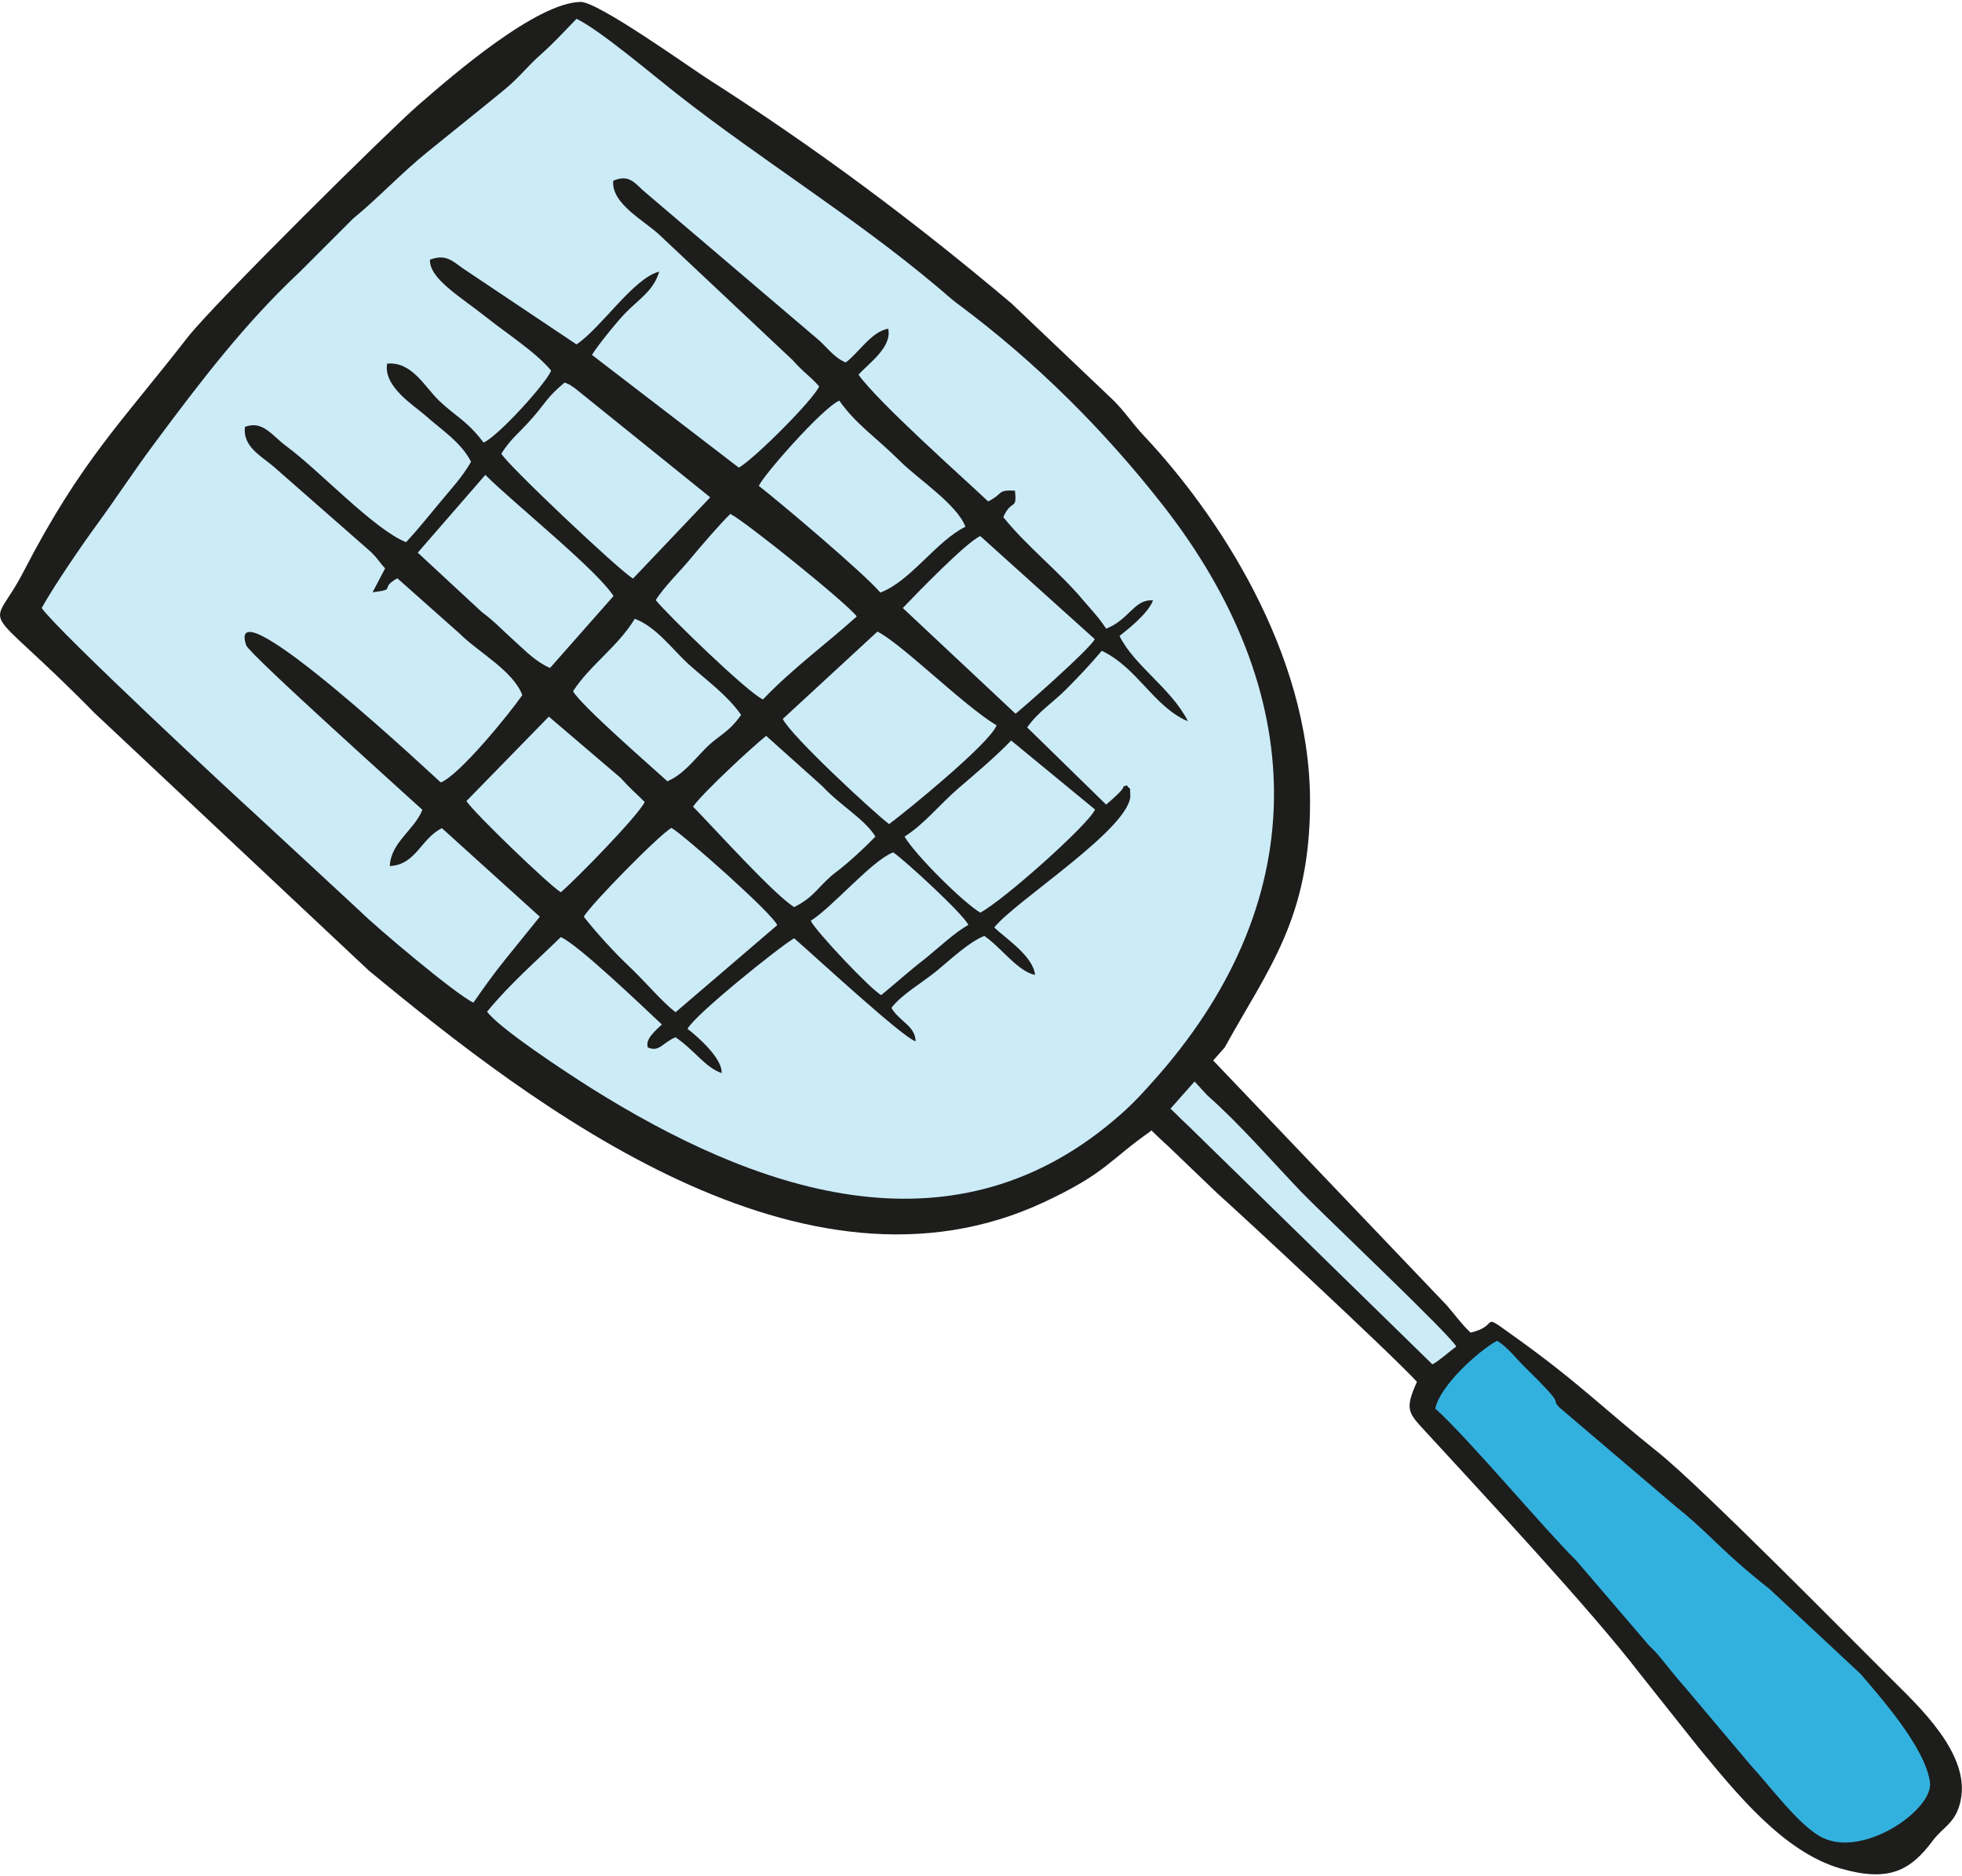 <?xml version="1.0" encoding="UTF-8"?>
<!DOCTYPE svg PUBLIC "-//W3C//DTD SVG 1.1//EN" "http://www.w3.org/Graphics/SVG/1.1/DTD/svg11.dtd">
<!-- Creator: CorelDRAW 2020 (64 Bit) -->
<svg xmlns="http://www.w3.org/2000/svg" xml:space="preserve" width="69px" height="66px" version="1.1" style="shape-rendering:geometricPrecision; text-rendering:geometricPrecision; image-rendering:optimizeQuality; fill-rule:evenodd; clip-rule:evenodd"
viewBox="0 0 67.35 64.29"
 xmlns:xlink="http://www.w3.org/1999/xlink"
 xmlns:xodm="http://www.corel.com/coreldraw/odm/2003">
 <defs>
  <style type="text/css">
   <![CDATA[
    .fil0 {fill:#1D1D1C}
    .fil2 {fill:#33B1DE}
    .fil1 {fill:#CBEBF7}
   ]]>
  </style>
 </defs>
 <g id="Camada_x0020_1">
  <g id="_3030283967376">
   <g>
    <path class="fil0" d="M39.2 25.85c0,2.98 -1.06,4.24 -2.18,6.26 0.27,0.38 2.95,2.51 3.57,3.13l9.07 9.51c0.27,0.31 0.52,0.66 0.82,0.94 1.05,-0.24 0.27,-0.75 1.47,0.11 2.23,1.59 3.09,2.5 4.98,4.01 1.49,1.19 6.86,6.65 7.99,7.77 0.92,0.92 2.74,2.58 2.38,4.19 -0.16,0.76 -0.59,0.88 -0.95,1.36 -0.77,1.03 -1.5,1.44 -3.17,0.96 -1.98,-0.57 -3.62,-2.64 -4.87,-4.15l-2.01 -2.53c-1.68,-2.19 -5.26,-6.03 -7.4,-8.36 -0.55,-0.6 -0.69,-0.72 -0.26,-1.67 -0.88,-0.96 -6.14,-5.84 -6.85,-6.47l-1.7 -1.63c-0.31,-0.28 -0.53,-0.5 -0.83,-0.79 -0.31,-0.29 -0.54,-0.6 -0.84,-0.88 -1,-0.89 -2.92,-3.05 -3.29,-3.35 -1.08,0.75 -1.12,1.05 -2.72,1.8 -6.13,2.87 -12.99,-2.4 -17.23,-5.91l-6.99 -6.56c-3.03,-3.09 -2.68,-1.93 -1.8,-3.65 1.44,-2.8 2.51,-3.82 4.16,-5.94 0.67,-0.86 5.18,-5.31 5.89,-5.93 0.93,-0.81 3.02,-2.62 4.15,-2.64 0.43,-0.01 2.74,1.64 3.22,1.95 2.78,1.78 5.29,3.65 7.78,5.75l2.58 2.46c0.31,0.29 0.5,0.61 0.8,0.93 1.81,1.92 4.24,5.49 4.23,9.33z"/>
    <path class="fil1" d="M18.2 31.21c0.6,-0.73 1.22,-1.26 1.88,-1.91 0.44,0.19 2.13,1.81 2.58,2.23 -0.18,0.17 -0.43,0.38 -0.36,0.59 0.3,0.12 0.37,-0.12 0.71,-0.27 0.49,0.34 0.74,0.77 1.18,0.92 0.02,-0.35 -0.57,-0.9 -0.87,-1.13 0.18,-0.35 2.31,-2.07 2.72,-2.31 0.55,0.48 2.76,2.52 3.09,2.63 0,-0.4 -0.41,-0.51 -0.61,-0.86 0.26,-0.34 0.78,-0.64 1.14,-0.93 0.37,-0.3 0.85,-0.75 1.23,-0.9 0.43,0.29 0.85,0.91 1.3,1 -0.05,-0.48 -0.74,-0.93 -1.05,-1.21 0.52,-0.67 3.54,-2.58 3.47,-3.4 -0.02,-0.26 0.05,-0.06 -0.09,-0.24 -0.24,0.09 0.2,-0.11 -0.52,0.5l-2.02 -1.97c0.28,-0.4 0.65,-0.63 0.99,-0.97 0.34,-0.34 0.65,-0.67 0.92,-0.99 0.91,0.43 1.33,1.44 2.19,1.8 -0.42,-0.84 -1.37,-1.42 -1.74,-2.17 0.21,-0.17 0.73,-0.58 0.85,-0.91 -0.47,-0.05 -0.6,0.49 -1.2,0.72 -0.17,-0.27 -0.36,-0.47 -0.58,-0.73 -0.6,-0.73 -1.42,-1.36 -2.04,-2.12 0.22,-0.48 0.36,-0.15 0.3,-0.67 -0.47,-0.03 -0.29,0.08 -0.68,0.27 -0.68,-0.64 -2.79,-2.51 -3.31,-3.24 0.24,-0.27 0.86,-0.69 0.76,-1.17 -0.43,0.07 -0.76,0.62 -1.09,0.86 -0.31,-0.13 -0.47,-0.39 -0.72,-0.59l-4.36 -3.72c-0.29,-0.24 -0.42,-0.51 -0.85,-0.33 -0.05,0.6 0.8,1.02 1.2,1.4l3.38 3.18c0.29,0.33 0.42,0.39 0.67,0.68 -0.15,0.35 -1.68,1.87 -2.05,2.07l-3.74 -2.88c0.14,-0.24 0.68,-0.89 0.85,-1.07 0.37,-0.38 0.72,-0.56 0.86,-1.05 -0.65,0.16 -1.46,1.41 -2.11,1.85l-2.74 -1.83c-0.39,-0.25 -0.54,-0.5 -1,-0.33 -0.02,0.48 0.77,0.93 1.46,1.48 0.51,0.41 1.25,0.88 1.64,1.35 -0.16,0.35 -1.36,1.68 -1.73,1.84 -0.44,-0.58 -0.66,-0.63 -1.13,-1.07 -0.38,-0.36 -0.69,-1.01 -1.33,-0.95 -0.1,0.58 0.68,1.07 0.97,1.32 0.42,0.37 0.92,0.69 1.18,1.18 -0.26,0.44 -0.51,0.69 -0.81,1.06 -0.3,0.36 -0.55,0.67 -0.85,1 -0.81,-0.32 -2.22,-1.83 -3.05,-2.44 -0.38,-0.28 -0.61,-0.68 -1.07,-0.51 -0.06,0.51 0.42,0.75 0.75,1.03l2.42 2.13c0.2,0.17 0.24,0.28 0.41,0.46l-0.32 0.61c0.65,-0.08 0.14,-0.09 0.63,-0.36l1.59 1.42c0.47,0.47 1.36,0.94 1.6,1.56 -0.33,0.49 -1.6,2.05 -2.08,2.23 -0.01,-0.01 -5.53,-5.19 -4.96,-3.5 0.07,0.23 4.26,3.99 4.49,4.2 -0.21,0.52 -0.8,0.83 -0.83,1.44 0.67,-0.04 0.79,-0.71 1.33,-0.97l2.49 2.26 -0.84 1.05c-0.32,0.39 -0.56,0.73 -0.85,1.15 -0.47,-0.23 -2.5,-1.96 -2.89,-2.34l-2.72 -2.52c-0.42,-0.38 -4.98,-4.61 -5.4,-5.22 0.31,-0.57 1.02,-1.61 1.41,-2.13 0.54,-0.75 0.93,-1.36 1.51,-2.13 1.14,-1.54 2.27,-3.02 3.66,-4.32l1.36 -1.36c0.66,-0.55 1.23,-1.16 1.92,-1.72 0.68,-0.54 1.28,-1.02 1.96,-1.58 0.36,-0.3 0.59,-0.6 0.92,-0.89 0.36,-0.32 0.59,-0.58 0.9,-0.91 0.6,0.28 1.96,1.45 2.59,1.94 2.13,1.66 4.49,3.12 6.57,4.85 0.18,0.16 0.4,0.36 0.6,0.51 1.97,1.46 3.69,3.18 5.2,5.11 3.71,4.74 3.9,9.96 -0.11,14.55 -0.42,0.48 -0.66,0.75 -1.15,1.17 -4.22,3.56 -9.2,1.75 -13.32,-0.83 -0.6,-0.38 -2.35,-1.53 -2.66,-1.95z"/>
    <path class="fil2" d="M49.27 48.3c0.15,-0.78 1.49,-1.99 2.12,-2.33 0.38,0.23 0.64,0.6 0.98,0.93 1.49,1.46 0.8,0.97 1.16,1.36l4.04 3.44c0.74,0.58 1.36,1.25 2.11,1.91 0.33,0.29 0.7,0.6 1.06,0.88l3.13 2.92c0.66,0.78 2.22,2.52 2.38,3.72 0.13,0.92 -2.24,2.59 -3.67,1.91 -0.78,-0.36 -1.82,-1.78 -2.47,-2.48l-2.31 -2.74c-0.3,-0.33 -0.6,-0.73 -0.91,-1.1 -0.19,-0.21 -0.26,-0.24 -0.44,-0.47l-2.33 -2.72c-1.13,-1.12 -3.77,-4.27 -4.85,-5.23z"/>
    <path class="fil1" d="M38.28 34.13l-0.26 0.41c0.34,0.5 0.71,0.71 1.01,1.14 0.32,-0.01 0.34,-0.05 0.51,-0.21l1.89 2.06c1.17,1.04 2.16,2.2 3.24,3.33 0.72,0.75 5.15,4.94 5.32,5.31 -0.23,0.16 -0.61,0.51 -0.82,0.61l-8.39 -8.2c-0.3,-0.27 -0.51,-0.52 -0.83,-0.78 -0.35,-0.28 -0.55,-0.57 -0.89,-0.83 -0.2,-0.17 -0.27,-0.18 -0.45,-0.36 -0.78,-0.79 -2.85,-2.25 -3.17,-2.68l1.3 -1.43c0.52,0.39 1.05,1.17 1.54,1.63z"/>
    <path class="fil1" d="M31.2 23.9c-0.17,0.47 -2.35,2.22 -2.74,2.51 -0.41,-0.3 -2.49,-2.22 -2.71,-2.68l2.41 -2.23c0.63,0.32 2.19,1.88 3.04,2.4z"/>
    <path class="fil1" d="M23.89 18.07l-1.96 2.08c-0.37,-0.21 -3.23,-2.92 -3.36,-3.19 0.25,-0.4 0.46,-0.53 0.79,-0.91 0.33,-0.39 0.36,-0.52 0.82,-0.9 0.18,0.07 0.07,0.02 0.26,0.14l3.45 2.78z"/>
    <path class="fil1" d="M30.41 18.83c-0.75,0.37 -1.4,1.38 -2.17,1.68 -0.43,-0.51 -2.63,-2.36 -3.1,-2.73 0.08,-0.23 1.62,-1.99 2.05,-2.17 0.43,0.61 0.9,0.9 1.57,1.56 0.42,0.42 1.44,1.09 1.65,1.66z"/>
    <path class="fil1" d="M27.63 21.12c-0.77,0.69 -1.64,1.32 -2.39,2.11 -0.39,-0.17 -2.43,-2.15 -2.73,-2.53 0.22,-0.36 0.63,-0.75 0.92,-1.1 0.25,-0.32 0.73,-0.86 0.98,-1.11 0.38,0.2 2.99,2.3 3.22,2.63z"/>
    <path class="fil1" d="M25.6 28.99l-2.59 2.23c-0.37,-0.29 -0.74,-0.75 -1.18,-1.17 -0.36,-0.34 -0.85,-0.87 -1.16,-1.27 0.15,-0.29 1.92,-2.09 2.24,-2.27 0.31,0.18 2.57,2.19 2.69,2.48z"/>
    <path class="fil1" d="M21.43 20.6l-1.62 1.83c-0.38,-0.17 -0.62,-0.42 -0.89,-0.67 -0.35,-0.32 -0.49,-0.48 -0.86,-0.76l-1.63 -1.51 1.73 -1.99c0.71,0.71 2.85,2.43 3.27,3.1z"/>
    <path class="fil1" d="M33.71 21.7c-0.13,0.26 -1.93,1.83 -2.03,1.9l-2.87 -2.7c0.35,-0.37 1.61,-1.67 1.97,-1.84l2.93 2.64z"/>
    <path class="fil1" d="M33.71 26.04c-0.16,0.38 -2.32,2.32 -2.93,2.64 -0.41,-0.25 -1.62,-1.44 -1.93,-1.94 0.52,-0.34 0.88,-0.8 1.38,-1.24 0.46,-0.4 0.94,-0.8 1.35,-1.22l2.13 1.76z"/>
    <path class="fil1" d="M22.22 25.85c-0.15,0.34 -1.76,1.99 -2.14,2.31 -0.31,-0.2 -2.19,-2.01 -2.41,-2.33l2.1 -2.16 1.84 1.56c0.29,0.33 0.36,0.37 0.61,0.62z"/>
    <path class="fil1" d="M28.11 26.74c-0.26,0.26 -0.66,0.65 -1,0.9 -0.46,0.35 -0.53,0.62 -1.07,0.9 -0.53,-0.34 -2.01,-1.97 -2.58,-2.57 0.23,-0.34 1.5,-1.51 1.86,-1.8l1.43 1.27c0.47,0.51 1.09,0.85 1.36,1.3z"/>
    <path class="fil1" d="M24.69 23.63c-0.33,0.46 -0.58,0.51 -0.92,0.86 -0.35,0.35 -0.57,0.66 -0.96,0.83 -0.44,-0.4 -2.18,-1.9 -2.41,-2.3 0.43,-0.66 1.14,-1.13 1.57,-1.84 0.56,0.21 0.96,0.79 1.4,1.18 0.46,0.4 0.96,0.77 1.32,1.27z"/>
    <path class="fil1" d="M30.48 28.99c-0.36,0.21 -0.75,0.58 -1.13,0.88 -0.38,0.3 -0.74,0.63 -1.09,0.91 -0.25,-0.12 -1.67,-1.62 -1.8,-1.9 0.57,-0.36 1.56,-1.54 2.1,-1.74 0.31,0.2 1.79,1.56 1.92,1.85z"/>
   </g>
   <g>
    <path class="fil0" d="M44.97 27.47c0,4.01 -1.43,5.71 -2.93,8.43 -0.85,0.96 -1.7,1.92 -2.55,2.88 -1.44,1.01 -1.5,1.42 -3.65,2.43 -8.25,3.86 -17.47,-3.23 -23.19,-7.96l-9.39 -8.82c-4.08,-4.15 -3.61,-2.6 -2.43,-4.91 1.95,-3.77 3.38,-5.13 5.6,-7.99 0.9,-1.16 6.96,-7.15 7.92,-7.98 1.25,-1.09 4.07,-3.52 5.58,-3.55 0.59,-0.01 3.68,2.2 4.33,2.62 3.74,2.39 7.12,4.91 10.47,7.74l3.48 3.31c0.4,0.39 0.67,0.82 1.07,1.24 2.44,2.59 5.7,7.4 5.69,12.56z"/>
    <path class="fil1" d="M16.72 34.67c0.8,-0.97 1.64,-1.69 2.53,-2.56 0.59,0.25 2.86,2.43 3.47,3 -0.24,0.23 -0.58,0.51 -0.48,0.79 0.4,0.17 0.49,-0.16 0.95,-0.35 0.66,0.45 1,1.02 1.58,1.23 0.04,-0.47 -0.76,-1.21 -1.17,-1.52 0.25,-0.48 3.12,-2.79 3.66,-3.11 0.75,0.65 3.72,3.4 4.17,3.54 -0.01,-0.54 -0.56,-0.68 -0.83,-1.15 0.35,-0.46 1.05,-0.86 1.53,-1.25 0.5,-0.41 1.14,-1.02 1.66,-1.22 0.57,0.39 1.15,1.22 1.74,1.34 -0.06,-0.64 -0.99,-1.24 -1.4,-1.63 0.69,-0.89 4.76,-3.46 4.67,-4.57 -0.03,-0.35 0.06,-0.07 -0.12,-0.31 -0.34,0.12 0.26,-0.16 -0.71,0.66l-2.71 -2.65c0.37,-0.53 0.87,-0.84 1.33,-1.3 0.45,-0.45 0.87,-0.9 1.23,-1.33 1.23,0.58 1.79,1.93 2.96,2.42 -0.57,-1.13 -1.85,-1.91 -2.35,-2.93 0.28,-0.22 0.98,-0.77 1.15,-1.22 -0.64,-0.06 -0.81,0.66 -1.61,0.97 -0.24,-0.37 -0.49,-0.63 -0.79,-0.98 -0.81,-0.97 -1.92,-1.83 -2.74,-2.85 0.29,-0.65 0.48,-0.2 0.4,-0.91 -0.63,-0.03 -0.39,0.11 -0.92,0.37 -0.9,-0.85 -3.75,-3.38 -4.45,-4.35 0.32,-0.37 1.16,-0.93 1.02,-1.58 -0.58,0.1 -1.02,0.84 -1.46,1.16 -0.42,-0.18 -0.64,-0.53 -0.96,-0.8l-5.87 -5c-0.4,-0.32 -0.56,-0.69 -1.15,-0.44 -0.07,0.8 1.08,1.37 1.61,1.88l4.55 4.28c0.39,0.44 0.57,0.52 0.91,0.9 -0.21,0.48 -2.27,2.53 -2.76,2.79l-5.04 -3.87c0.19,-0.32 0.91,-1.2 1.15,-1.44 0.49,-0.5 0.96,-0.76 1.16,-1.42 -0.88,0.22 -1.97,1.91 -2.84,2.5l-3.69 -2.47c-0.53,-0.33 -0.72,-0.67 -1.34,-0.44 -0.03,0.65 1.03,1.26 1.95,1.99 0.69,0.55 1.69,1.19 2.21,1.82 -0.2,0.47 -1.82,2.25 -2.32,2.47 -0.59,-0.77 -0.89,-0.84 -1.52,-1.43 -0.51,-0.49 -0.94,-1.36 -1.79,-1.28 -0.14,0.78 0.91,1.43 1.3,1.77 0.56,0.5 1.24,0.93 1.58,1.6 -0.34,0.58 -0.68,0.92 -1.08,1.41 -0.41,0.49 -0.74,0.91 -1.15,1.35 -1.08,-0.42 -2.98,-2.46 -4.09,-3.28 -0.52,-0.38 -0.82,-0.91 -1.44,-0.68 -0.09,0.68 0.56,1 1,1.38l3.26 2.86c0.27,0.24 0.33,0.38 0.55,0.62l-0.43 0.82c0.88,-0.11 0.19,-0.11 0.85,-0.48l2.14 1.9c0.64,0.64 1.83,1.27 2.15,2.11 -0.45,0.65 -2.16,2.75 -2.8,3 -0.02,-0.01 -7.44,-6.99 -6.68,-4.71 0.11,0.31 5.74,5.36 6.05,5.65 -0.28,0.7 -1.08,1.11 -1.12,1.93 0.9,-0.04 1.07,-0.95 1.79,-1.3l3.36 3.04 -1.14 1.41c-0.43,0.53 -0.75,0.98 -1.14,1.54 -0.63,-0.3 -3.37,-2.62 -3.88,-3.13l-3.67 -3.4c-0.56,-0.5 -6.69,-6.2 -7.27,-7.02 0.43,-0.77 1.38,-2.16 1.9,-2.87 0.73,-1 1.26,-1.83 2.03,-2.86 1.54,-2.07 3.06,-4.06 4.93,-5.81l1.83 -1.83c0.89,-0.73 1.65,-1.56 2.58,-2.31 0.91,-0.74 1.72,-1.38 2.63,-2.13 0.5,-0.41 0.79,-0.81 1.24,-1.2 0.48,-0.43 0.79,-0.78 1.22,-1.22 0.8,0.38 2.63,1.94 3.49,2.61 2.86,2.24 6.03,4.19 8.82,6.53 0.26,0.21 0.54,0.48 0.82,0.68 2.64,1.97 4.96,4.28 6.99,6.87 4.99,6.38 5.25,13.4 -0.14,19.58 -0.57,0.64 -0.89,1.01 -1.56,1.57 -5.67,4.78 -12.36,2.36 -17.91,-1.12 -0.81,-0.51 -3.17,-2.06 -3.58,-2.63z"/>
    <path class="fil1" d="M34.21 24.84c-0.24,0.63 -3.16,3 -3.69,3.39 -0.55,-0.42 -3.34,-3 -3.65,-3.61l3.25 -3c0.85,0.43 2.94,2.53 4.09,3.22z"/>
    <path class="fil1" d="M24.38 17.01l-2.65 2.79c-0.48,-0.28 -4.34,-3.93 -4.52,-4.29 0.34,-0.54 0.63,-0.72 1.07,-1.23 0.45,-0.51 0.48,-0.69 1.1,-1.21 0.25,0.1 0.1,0.03 0.35,0.19l4.65 3.75z"/>
    <path class="fil1" d="M33.14 18.02c-1.01,0.5 -1.88,1.87 -2.92,2.26 -0.58,-0.68 -3.53,-3.17 -4.17,-3.66 0.11,-0.32 2.18,-2.68 2.76,-2.93 0.59,0.83 1.21,1.21 2.11,2.1 0.57,0.57 1.94,1.47 2.22,2.23z"/>
    <path class="fil1" d="M29.41 21.1c-1.04,0.94 -2.21,1.79 -3.22,2.85 -0.52,-0.23 -3.27,-2.9 -3.68,-3.41 0.3,-0.48 0.86,-1.01 1.24,-1.48 0.35,-0.42 0.99,-1.16 1.32,-1.48 0.51,0.25 4.03,3.09 4.34,3.52z"/>
    <path class="fil1" d="M26.68 31.7l-3.49 2.99c-0.49,-0.38 -1,-1.01 -1.58,-1.56 -0.5,-0.47 -1.15,-1.18 -1.57,-1.72 0.21,-0.39 2.59,-2.82 3.01,-3.05 0.42,0.24 3.47,2.94 3.63,3.34z"/>
    <path class="fil1" d="M21.06 20.4l-2.18 2.47c-0.51,-0.23 -0.82,-0.57 -1.19,-0.9 -0.48,-0.43 -0.66,-0.65 -1.16,-1.03l-2.19 -2.03 2.32 -2.67c0.96,0.96 3.84,3.27 4.4,4.16z"/>
    <path class="fil1" d="M37.58 21.88c-0.17,0.35 -2.59,2.47 -2.72,2.56l-3.87 -3.63c0.48,-0.5 2.17,-2.25 2.66,-2.47l3.93 3.54z"/>
    <path class="fil1" d="M37.59 27.73c-0.22,0.51 -3.13,3.11 -3.94,3.54 -0.56,-0.33 -2.19,-1.93 -2.6,-2.61 0.69,-0.44 1.18,-1.08 1.85,-1.66 0.63,-0.54 1.27,-1.08 1.81,-1.64l2.88 2.37z"/>
    <path class="fil1" d="M22.13 27.47c-0.21,0.46 -2.37,2.67 -2.88,3.1 -0.42,-0.26 -2.95,-2.7 -3.24,-3.13l2.83 -2.9 2.46 2.1c0.4,0.44 0.49,0.49 0.83,0.83z"/>
    <path class="fil1" d="M30.05 28.66c-0.35,0.36 -0.89,0.87 -1.34,1.21 -0.62,0.47 -0.71,0.84 -1.45,1.21 -0.71,-0.45 -2.69,-2.65 -3.47,-3.45 0.32,-0.46 2.02,-2.04 2.51,-2.43l1.92 1.72c0.63,0.68 1.47,1.14 1.83,1.74z"/>
    <path class="fil1" d="M25.44 24.48c-0.44,0.63 -0.77,0.69 -1.23,1.16 -0.46,0.47 -0.76,0.88 -1.3,1.12 -0.59,-0.54 -2.92,-2.56 -3.24,-3.09 0.58,-0.9 1.54,-1.53 2.12,-2.49 0.76,0.29 1.29,1.06 1.88,1.59 0.62,0.55 1.3,1.04 1.77,1.71z"/>
    <path class="fil1" d="M33.24 31.69c-0.49,0.28 -1.01,0.78 -1.52,1.19 -0.52,0.4 -1,0.84 -1.47,1.22 -0.33,-0.16 -2.24,-2.18 -2.42,-2.55 0.76,-0.48 2.1,-2.07 2.83,-2.35 0.41,0.28 2.4,2.11 2.58,2.49z"/>
   </g>
  </g>
 </g>
</svg>
